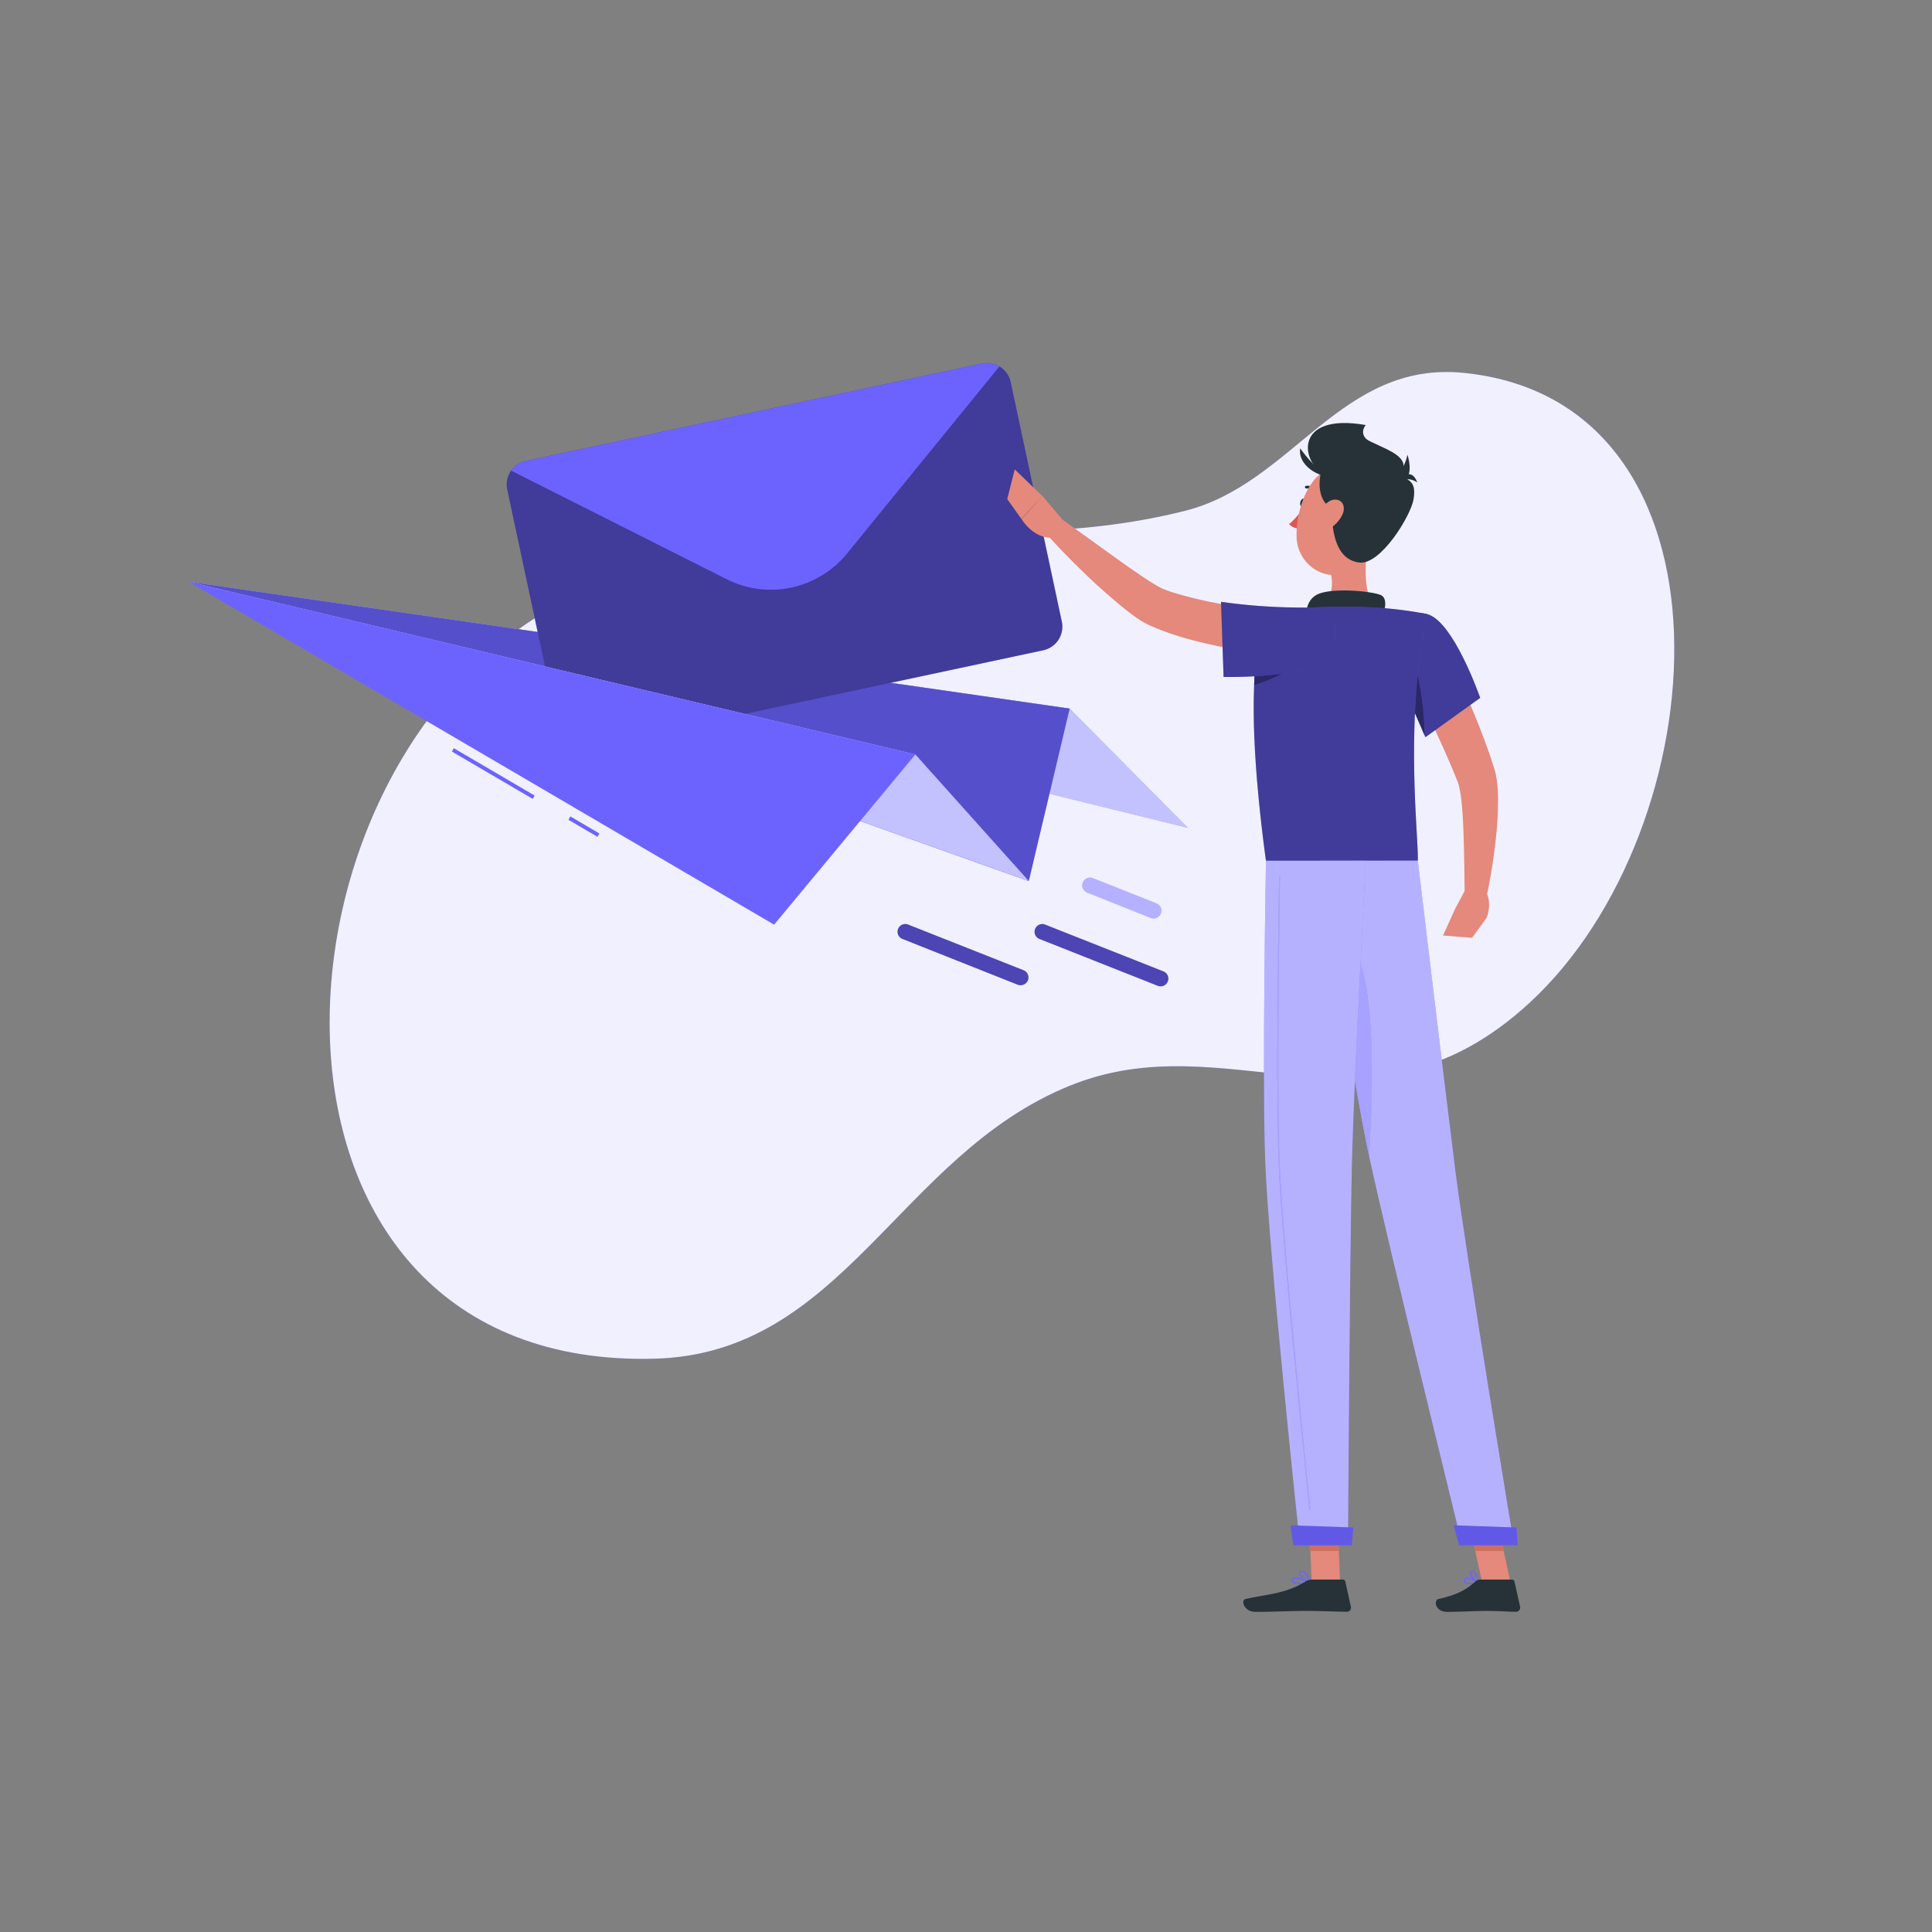 <svg xmlns="http://www.w3.org/2000/svg" viewBox="0 0 500 500"><rect x="0" y="0" width="500" height="500" fill="#808080" stroke="none"/><path d="M141.5 158.12C64.6 203 60 354.53 169.38 351.63c48.91-1.3 63.2-52.59 107.34-70.59 41.44-16.91 77.17 17 119-21.4 49.29-45.2 56.37-155.75-16.89-163.14-31.9-3.22-44.2 28.63-72.07 35.68-56.5 14.3-108.12-7.39-165.26 25.94z" fill="#6c63ff"/><path d="M141.5 158.12C64.6 203 60 354.53 169.38 351.63c48.91-1.3 63.2-52.59 107.34-70.59 41.44-16.91 77.17 17 119-21.4 49.29-45.2 56.37-155.75-16.89-163.14-31.9-3.22-44.2 28.63-72.07 35.68-56.5 14.3-108.12-7.39-165.26 25.94z" fill="#fff" opacity=".9"/><path fill="#6c63ff" d="M48.86 150.56l227.97 32.82 30.59 30.87-258.56-63.69z"/><path fill="#fff" opacity=".6" d="M48.86 150.56l227.97 32.82 30.59 30.87-258.56-63.69z"/><path fill="#6c63ff" d="M48.86 150.56l227.97 32.82-10.58 44.64-217.39-77.46z"/><path opacity=".2" d="M48.86 150.56l227.97 32.82-10.58 44.64-217.39-77.46z"/><path d="M261.57 98.88l13.23 62a6.25 6.25 0 01-4.8 7.41l-118.08 25.2a6.26 6.26 0 01-7.41-4.8l-13.24-62a6.26 6.26 0 014.81-7.41l118.08-25.2a6.26 6.26 0 017.41 4.81z" fill="#6c63ff"/><path d="M261.57 98.88l13.23 62a6.25 6.25 0 01-4.8 7.41l-118.08 25.2a6.26 6.26 0 01-7.41-4.8l-13.24-62a6.26 6.26 0 014.81-7.41l118.08-25.2a6.26 6.26 0 017.41 4.81z" opacity=".4"/><path d="M258.66 94.82l-39.45 48.43a25.43 25.43 0 01-31.15 6.65l-55.79-28.1a6.22 6.22 0 013.81-2.53l118.08-25.2a6.23 6.23 0 014.5.75zM48.86 150.56l188.03 44.69 29.36 32.77-217.39-77.46z" fill="#6c63ff"/><path fill="#fff" opacity=".6" d="M48.86 150.56l188.03 44.69 29.36 32.77-217.39-77.46z"/><path fill="#6c63ff" d="M116.944 194.498l.505-.863 20.925 12.257-.506.863zM147.106 212.158l.506-.862 7.524 4.407-.505.863zM48.86 150.56l188.03 44.69-36.55 44.05-151.48-88.74zM300.36 255.26a2 2 0 01-.74-.14L269 243a2 2 0 011.47-3.72l30.63 12.12a2 2 0 01-.74 3.86z"/><path d="M300.36 255.26a2 2 0 01-.74-.14L269 243a2 2 0 011.47-3.72l30.63 12.12a2 2 0 01-.74 3.86z" opacity=".3"/><path d="M298.55 237.7a1.91 1.91 0 01-.73-.15L281.37 231a2 2 0 111.47-3.72l16.45 6.52a2 2 0 011.13 2.59 2 2 0 01-1.87 1.31z" fill="#6c63ff"/><path d="M298.55 237.7a1.91 1.91 0 01-.73-.15L281.37 231a2 2 0 111.47-3.72l16.45 6.52a2 2 0 011.13 2.59 2 2 0 01-1.87 1.31z" fill="#fff" opacity=".5"/><path d="M264.16 255a2.1 2.1 0 01-.73-.14L233.56 243a2 2 0 111.47-3.72l29.87 11.82a2 2 0 01-.74 3.86z" fill="#6c63ff"/><path d="M264.16 255a2.1 2.1 0 01-.73-.14L233.56 243a2 2 0 111.47-3.72l29.87 11.82a2 2 0 01-.74 3.86z" opacity=".3"/><g><path d="M372.3 164.82c2.65 5.17 5.08 10.35 7.39 15.65s4.46 10.67 6.34 16.3l.68 2.13c.12.38.29 1 .39 1.44s.19.94.24 1.36a35.31 35.31 0 01.35 4.87 87.3 87.3 0 01-.42 9 144.16 144.16 0 01-2.72 17.22l-5.49-.61c-.07-5.63-.12-11.32-.32-16.87-.09-2.76-.25-5.53-.53-8.13a30.52 30.52 0 00-.6-3.63c-.05-.28-.13-.49-.19-.72s-.12-.31-.22-.61l-.76-1.89c-2.09-5.06-4.44-10.16-6.84-15.24l-7.26-15.24z" fill="#e4897b"/><path d="M379.14 230.42l-2.56 4.79 8.18 2.28s1.56-3.85-.3-6.89zM373.45 242.11l7.52.6 3.79-5.22-8.18-2.28-3.13 6.9z" fill="#e4897b"/><path d="M337.87 130.26c-.11.59-.52 1-.9.92s-.59-.61-.47-1.19.52-1 .9-.92.6.61.47 1.19z" fill="#263238"/><path d="M337.41 131.26a21.34 21.34 0 01-3.79 4.41 3.44 3.44 0 002.67 1.08z" fill="#de5753"/><path d="M340.65 127.47a.36.36 0 01-.25-.11 2.78 2.78 0 00-2.33-.94.35.35 0 01-.12-.68 3.4 3.4 0 013 1.15.35.35 0 010 .49.36.36 0 01-.3.09z" fill="#263238"/><path d="M354.41 138.43c-1.05 5.38-2.1 15.22 1.66 18.81 0 0-1.47 5.45-11.46 5.45-11 0-5.24-5.45-5.24-5.45 6-1.43 5.83-5.88 4.79-10.05z" fill="#e4897b"/><path d="M357.58 160.63c.79-2.63 1.66-5.64-.14-6.59-2-1-12.87-2.1-16.62-.15s-2.68 7.3-2.68 7.3z" fill="#263238"/><path d="M380.64 410a2.35 2.35 0 01-1.76-.48.71.71 0 010-.83.83.83 0 01.55-.41c1.08-.24 3.1 1.14 3.19 1.2a.2.2 0 01.07.18.16.16 0 01-.13.13 9.34 9.34 0 01-1.92.21zm-.92-1.4h-.21a.47.47 0 00-.32.24c-.16.28-.06.4 0 .44.31.42 1.81.42 2.91.24a5.78 5.78 0 00-2.38-.9z" fill="#6c63ff"/><path d="M382.52 409.82h-.08c-.76-.42-2.23-2-2.08-2.84a.57.57 0 01.56-.46 1 1 0 01.74.22c.85.7 1 2.82 1 2.91a.16.16 0 01-.08.16.14.14 0 01-.06.01zm-1.48-3H381c-.23 0-.25.14-.26.18-.09.49.85 1.7 1.6 2.27a4.19 4.19 0 00-.86-2.3.64.64 0 00-.48-.13zM336.53 410c-.94 0-1.85-.13-2.16-.55a.66.66 0 010-.76.88.88 0 01.56-.41c1.21-.33 3.79 1.13 3.9 1.19a.18.18 0 01.08.18.17.17 0 01-.14.14 12.17 12.17 0 01-2.24.21zm-1.17-1.42a1.15 1.15 0 00-.33 0 .51.51 0 00-.34.24c-.13.22-.08.32 0 .38.33.46 2.19.49 3.57.3a7.87 7.87 0 00-2.9-.9z" fill="#6c63ff"/><path d="M338.75 409.82h-.07c-.89-.39-2.64-2-2.51-2.81 0-.2.17-.44.65-.49a1.22 1.22 0 011 .3c.94.76 1.13 2.74 1.14 2.83a.17.17 0 01-.07.16.17.17 0 01-.14.01zm-1.79-3h-.11c-.31 0-.33.16-.34.2-.08.5 1.12 1.75 2 2.29a4 4 0 00-1-2.26.87.87 0 00-.51-.21z" fill="#6c63ff"/><path fill="#e4897b" d="M346.83 409.64h-7.35l-.73-17.01h7.35l.73 17.01zM390.94 409.64h-7.35l-3.69-17.01h7.34l3.7 17.01z"/><path d="M383.07 408.79h8.25a.65.65 0 01.63.51l1.45 6.53a1.08 1.08 0 01-1.08 1.3c-2.88-.05-4.28-.22-7.91-.22-2.23 0-6.83.24-9.92.24s-3.48-3-2.22-3.33c5.66-1.24 7.79-2.95 9.6-4.57a1.78 1.78 0 011.2-.46zM339.53 408.79h8a.65.65 0 01.63.51l1.45 6.53a1.07 1.07 0 01-1.06 1.3c-2.89-.05-7.07-.22-10.71-.22-4.25 0-7.93.24-12.92.24-3 0-3.85-3-2.59-3.33 5.75-1.26 10.44-1.39 15.41-4.45a3.36 3.36 0 011.79-.58z" fill="#263238"/><path d="M336 170.14a169.18 169.18 0 01-18.31-2.43c-3-.58-6.06-1.23-9.1-2.05a73.14 73.14 0 01-9.16-3c-.77-.32-1.55-.67-2.32-1a20.47 20.47 0 01-2.5-1.46c-1.44-.95-2.68-1.94-3.91-2.92-2.45-2-4.72-4-7-6.05-4.47-4.14-8.71-8.42-12.8-12.92l3.68-4.11 14.51 10.43c2.39 1.72 4.81 3.41 7.19 5 1.18.79 2.39 1.53 3.5 2.16a12.16 12.16 0 001.44.7c.59.23 1.19.46 1.82.68a108 108 0 0016.53 3.7c5.71.9 11.61 1.64 17.31 2.24z" fill="#e4897b"/><path d="M369.22 158.9c6.89 1.58 13.85 21.71 13.85 21.71l-14.17 10.17s-4-9.38-7.86-17.58c-4.04-8.59 1.14-15.91 8.18-14.3z" fill="#6c63ff"/><path d="M369.22 158.9c6.89 1.58 13.85 21.71 13.85 21.71l-14.17 10.17s-4-9.38-7.86-17.58c-4.04-8.59 1.14-15.91 8.18-14.3z" opacity=".4"/><path d="M365.25 169.9l-2.81 6.29c2.91 6.28 5.57 12.5 6.28 14.16-.1-7.43-1.51-16.65-3.47-20.45z" fill="#6c63ff"/><path d="M365.25 169.9l-2.81 6.29c2.91 6.28 5.57 12.5 6.28 14.16-.1-7.43-1.51-16.65-3.47-20.45z" opacity=".6"/><path d="M328.07 159.28s-7.82 8.83-.44 63.5h39.29c.28-6-3.51-35.46 2.3-63.88a102.56 102.56 0 00-13.15-1.66 145.27 145.27 0 00-16.7 0 73.5 73.5 0 00-11.3 2.04z" fill="#6c63ff"/><path d="M328.07 159.28s-7.82 8.83-.44 63.5h39.29c.28-6-3.51-35.46 2.3-63.88a102.56 102.56 0 00-13.15-1.66 145.27 145.27 0 00-16.7 0 73.5 73.5 0 00-11.3 2.04z" opacity=".4"/><path d="M325.16 169.9c-.26 2.07-.46 4.52-.59 7.41a41.08 41.08 0 0010.94-5.14z" fill="#6c63ff"/><path d="M325.16 169.9c-.26 2.07-.46 4.52-.59 7.41a41.08 41.08 0 0010.94-5.14z" opacity=".6"/><path d="M342 171c-5.26 4.66-25.34 4.19-25.34 4.19l-.66-19.44a148.17 148.17 0 0020.47 1.48c11.19-.23 11.27 8.63 5.53 13.77z" fill="#6c63ff"/><path d="M342 171c-5.26 4.66-25.34 4.19-25.34 4.19l-.66-19.44a148.17 148.17 0 0020.47 1.48c11.19-.23 11.27 8.63 5.53 13.77z" opacity=".4"/><path d="M274.77 134.24l-5-5.89-5.39 6s3.32 5.58 8.59 4.7zM262.61 121.48l-1.94 7.69 3.67 5.14 5.39-5.96-7.12-6.87z" fill="#e4897b"/><path fill="#ce6f64" d="M338.75 392.64l.38 8.76h7.35l-.38-8.76h-7.35zM387.25 392.64h-7.35l1.9 8.76h7.35l-1.9-8.76z"/><path d="M343.17 123c-6.59-3-8.67-16.33 10.29-13 0 0-2.86 3.16 2.94 5.16s.95 14.35-13.23 7.84z" fill="#263238"/><path d="M357.49 133c-1.89 7-2.63 11.26-7 14.19-6.54 4.4-14.67-.65-14.93-8.12-.23-6.71 2.9-17.1 10.45-18.52A9.94 9.94 0 01357.49 133z" fill="#e4897b"/><path d="M353.2 113.5c4.49 2.5 10.57 4 10 7.56-.75 4.35 3.67 1.63 2.64 8.1-.67 4.23-8.47 17.05-14 16.43-8.26-1-7.21-13.56-7.24-20.18-.02-3.91-.2-16.84 8.6-11.91z" fill="#263238"/><path d="M343.61 119.11c-2 .47-4.65 12 3.1 13.06 8.91 1.21-3.1-13.06-3.1-13.06z" fill="#263238"/><path d="M343.81 123.2c-2.45.22-8-2.73-7.32-7.17 0-.03 3.51 5.19 7.32 7.17z" fill="#263238"/><path d="M347.45 133.09a8.21 8.21 0 01-3.63 3.85c-2.11 1.1-3.3-.5-2.82-2.62.43-1.9 2.05-4.77 4.22-5s3.1 1.77 2.23 3.77z" fill="#e4897b"/><path d="M358.45 125a9.85 9.85 0 005.78-7.33s3.3 9.17-5.78 7.33z" fill="#263238"/><path d="M366.79 124.85a5.07 5.07 0 00-4.78-.47s3.08-3.99 4.78.47z" fill="#263238"/><path d="M341.57 222.78s8.34 56.14 12.91 77.17c5 23 23.9 99.76 23.9 99.76h13.45s-12.45-74.87-15.31-97.71c-3.1-24.75-9.6-79.26-9.6-79.26z" fill="#6c63ff"/><path d="M341.57 222.78s8.34 56.14 12.91 77.17c5 23 23.9 99.76 23.9 99.76h13.45s-12.45-74.87-15.31-97.71c-3.1-24.75-9.6-79.26-9.6-79.26z" fill="#fff" opacity=".5"/><path d="M376.23 394.75c-.06 0 1.39 5.17 1.39 5.17h15.14l-.28-4.61z" fill="#6c63ff"/><path d="M376.23 394.75c-.06 0 1.39 5.17 1.39 5.17h15.14l-.28-4.61z" opacity=".1"/><path d="M346.84 242.78c9.64 1.89 8.62 37.84 7.46 56.33-2.78-13.07-6.85-38.22-9.63-56.07a3.29 3.29 0 012.17-.26z" fill="#6c63ff"/><path d="M346.84 242.78c9.64 1.89 8.62 37.84 7.46 56.33-2.78-13.07-6.85-38.22-9.63-56.07a3.29 3.29 0 012.17-.26z" fill="#fff" opacity=".4"/><path d="M327.63 222.78s-1 54.92-.21 77.33c.83 23.3 9 99.6 9 99.6h12.44s.46-74.94 1-97.82c.61-24.95 3.62-79.11 3.62-79.11z" fill="#6c63ff"/><path d="M327.63 222.78s-1 54.92-.21 77.33c.83 23.3 9 99.6 9 99.6h12.44s.46-74.94 1-97.82c.61-24.95 3.62-79.11 3.62-79.11z" fill="#fff" opacity=".5"/><path d="M339 390.77a.12.12 0 01-.12-.11c-2.2-21.12-7.37-72.22-8-90.55-.67-18.71-.06-60.69.14-73.11a.12.12 0 01.12-.12.13.13 0 01.13.12c-.2 12.42-.81 54.4-.14 73.1.65 18.33 5.82 69.41 8 90.53a.14.14 0 01-.12.14z" fill="#6c63ff"/><path d="M339 390.77a.12.12 0 01-.12-.11c-2.2-21.12-7.37-72.22-8-90.55-.67-18.71-.06-60.69.14-73.11a.12.12 0 01.12-.12.13.13 0 01.13.12c-.2 12.42-.81 54.4-.14 73.1.65 18.33 5.82 69.41 8 90.53a.14.14 0 01-.12.14z" fill="#fff" opacity=".4"/><path d="M334 394.75c-.05 0 .71 5.17.71 5.17h15.13l.41-4.61z" fill="#6c63ff"/><path d="M334 394.75c-.05 0 .71 5.17.71 5.17h15.13l.41-4.61z" opacity=".1"/></g></svg>